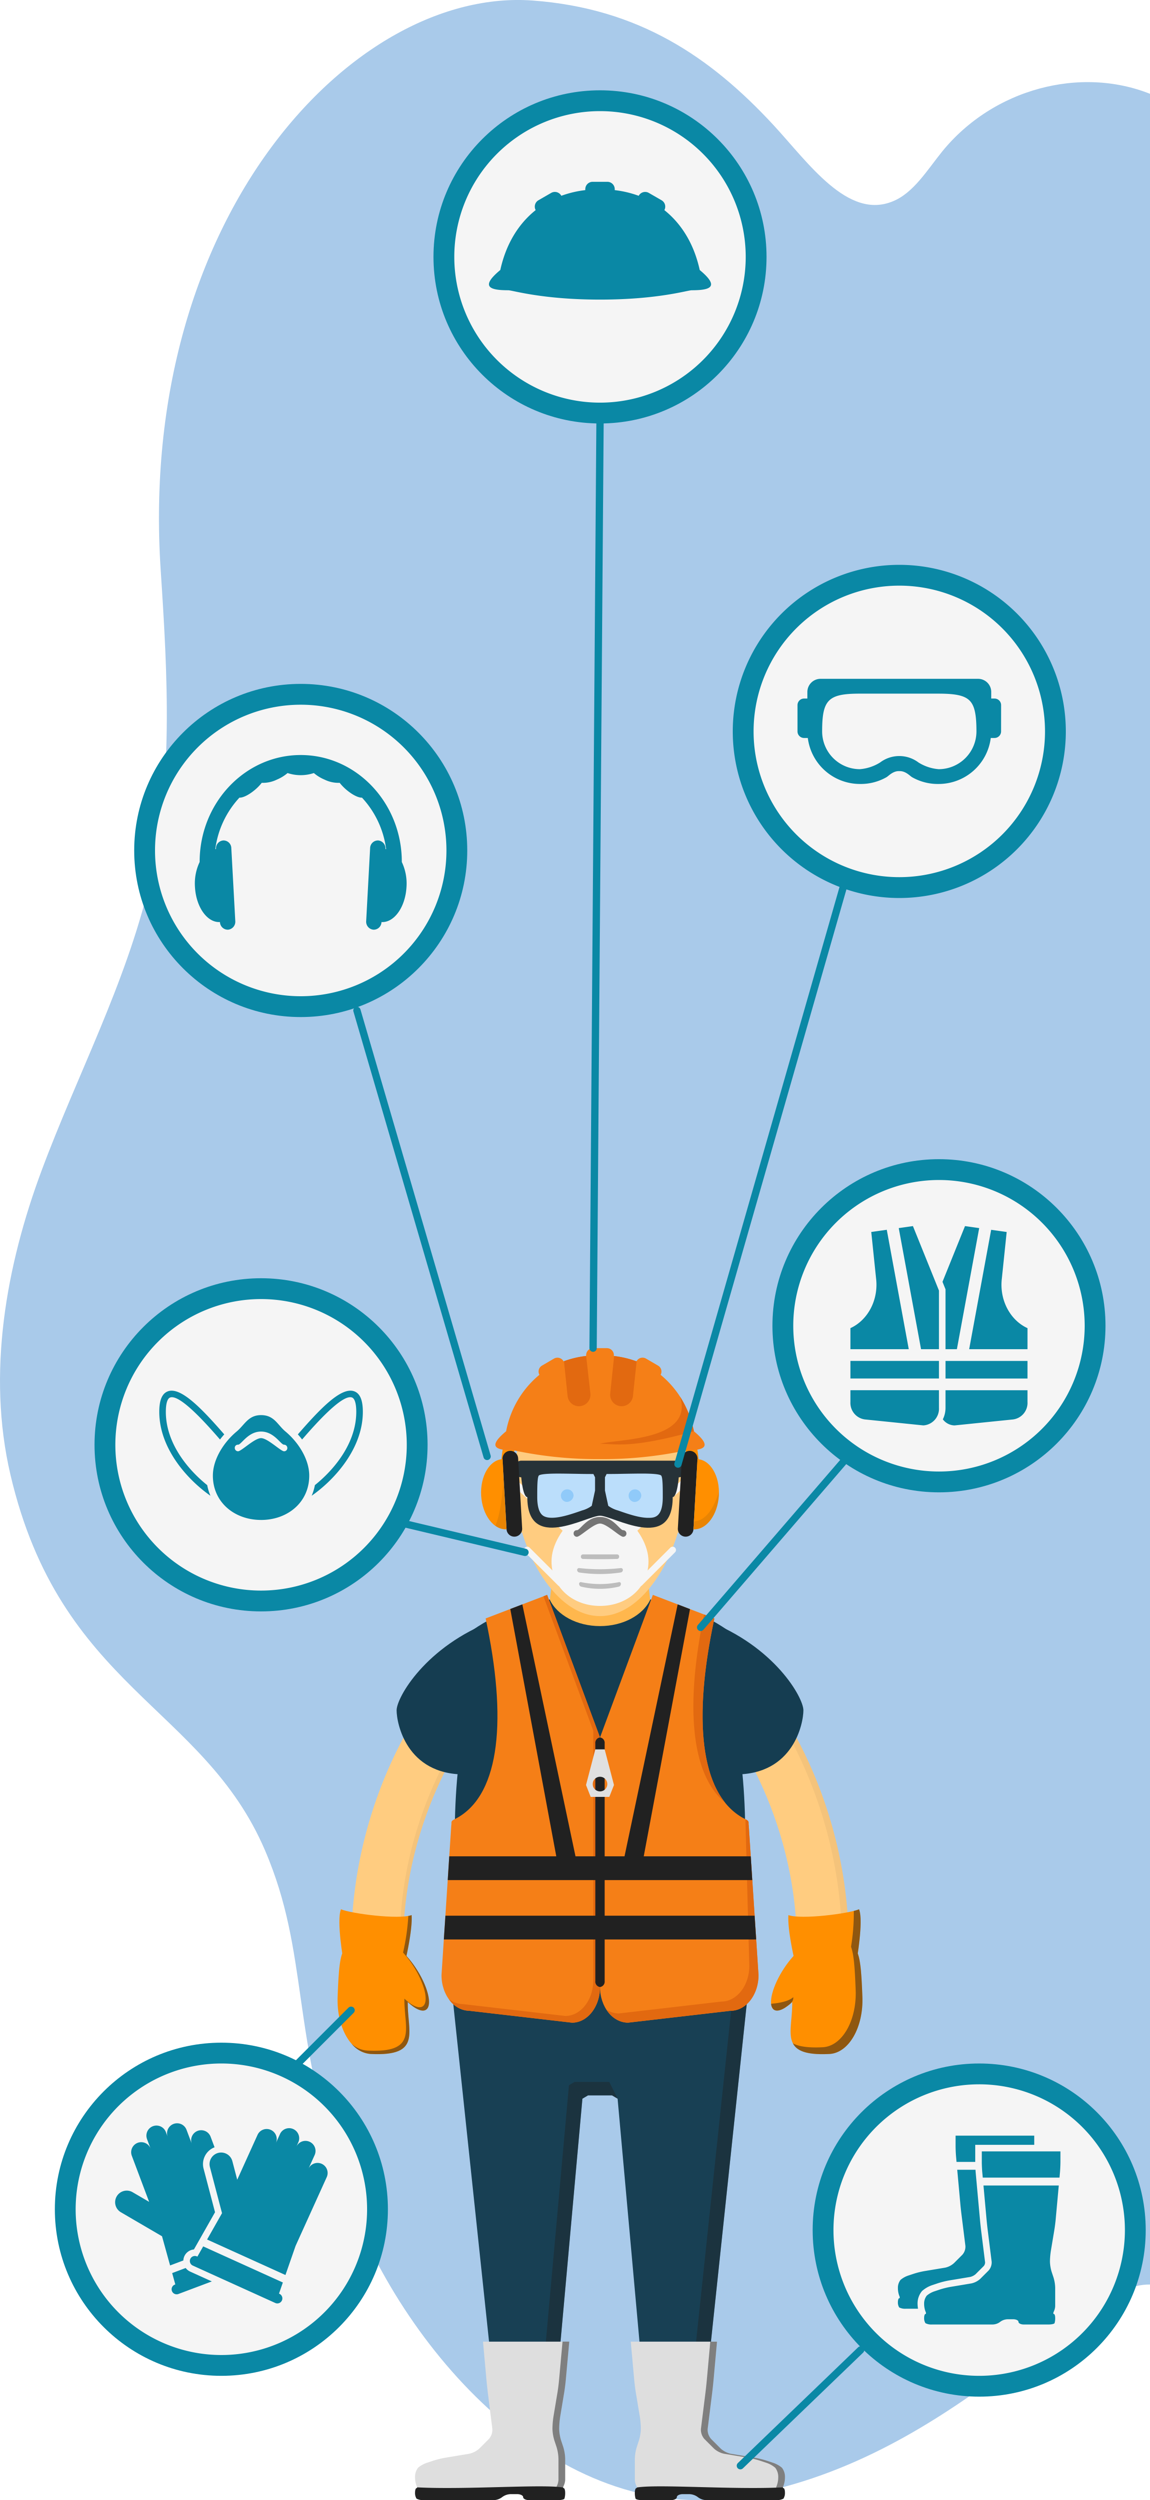 <svg xmlns="http://www.w3.org/2000/svg" width="314.519" height="683.549" viewBox="0 0 314.519 683.549">
  <g id="Grupo_927396" data-name="Grupo 927396" transform="translate(-1105 -3098.031)">
    <path id="Trazado_751319" data-name="Trazado 751319" d="M96.7,333.238C97.107,312.8,47.821,278.83,38.58,220.075c-7.707-48.717,39.67-91.617,85.091-107.384,42.387-14.7,63.358-9.363,91.684-21.474C254.991,74.26,259.81,35.211,318.11,21.573c27.712-6.485,57.118-1.189,83.25,8.559s50.65,22.832,78.169,29.422c27.7,6.646,57.05,5.015,85.8,3.118,96.992-6.429,159.43,53.041,155.826,101.743-2.137,28.932-15.39,48.573-34.021,65.819-10.48,9.692-25.984,20.349-20.869,32.677,2.273,5.626,8.491,9.355,13.64,13.509,17.186,14.008,23.325,37.772,15.743,56.818Z" transform="translate(1086.282 3819.331) rotate(-90)" fill="#a9caea"/>
    <g id="Grupo_927367" data-name="Grupo 927367" transform="translate(1109.994 3094.608)">
      <g id="Grupo_927367-2" data-name="Grupo 927367" transform="translate(113.56 28.113)">
        <circle id="Elipse_6965" data-name="Elipse 6965" cx="45.545" cy="45.545" r="45.545" fill="#0a88a5"/>
        <path id="Trazado_751239" data-name="Trazado 751239" d="M150.6,33.363a39.851,39.851,0,1,0,39.852,39.851A39.852,39.852,0,0,0,150.6,33.363Zm25.106,48.974c-1.186,0-9.23,2.555-25.1,2.555s-23.922-2.555-25.107-2.555c-5.144,0-7.682-.951-2.164-5.54,1.517-6.962,4.873-12.55,9.671-16.373a2.008,2.008,0,0,1,.756-2.691l3.486-2.01a2.011,2.011,0,0,1,2.749.736l.027.048a29.013,29.013,0,0,1,6.552-1.549V54.7a2.012,2.012,0,0,1,2.013-2.012h4.031a2.011,2.011,0,0,1,2.01,2.012v.261a28.971,28.971,0,0,1,6.552,1.549l.029-.048a2.009,2.009,0,0,1,2.747-.736l3.487,2.01a2.006,2.006,0,0,1,.756,2.691c4.8,3.824,8.153,9.412,9.67,16.373C183.388,81.386,180.852,82.337,175.708,82.337Z" transform="translate(-105.057 -27.67)" fill="#f5f5f5"/>
      </g>
      <g id="Grupo_927368" data-name="Grupo 927368" transform="translate(20.857 352.9)">
        <circle id="Elipse_6966" data-name="Elipse 6966" cx="45.545" cy="45.545" r="45.545" transform="translate(0)" fill="#0a88a5"/>
        <path id="Trazado_751240" data-name="Trazado 751240" d="M65.115,332.87a39.851,39.851,0,1,0,39.852,39.85A39.852,39.852,0,0,0,65.115,332.87ZM37.278,363.7c0-3.183.767-5.013,2.343-5.6,3.507-1.307,9.264,4.684,15.431,11.77-.4.441-.788.908-1.164,1.4-3.725-4.3-11-12.459-13.641-11.486-.757.283-1.174,1.673-1.174,3.919,0,8.56,6,15.768,11.321,20.046a13.407,13.407,0,0,0,.882,2.9C45.056,382.3,37.278,373.773,37.278,363.7Zm27.838,29.561c-7.279,0-13.178-4.84-13.178-12.118,0-4.467,2.976-9.121,6.495-12.053,2.215-1.846,3.163-4.491,6.683-4.491,3.621,0,4.47,2.645,6.689,4.494,3.516,2.931,6.489,7.587,6.489,12.05C78.294,388.425,72.394,393.265,65.116,393.265Zm13.838-6.618a13.377,13.377,0,0,0,.882-2.9c5.32-4.278,11.321-11.485,11.321-20.045,0-2.246-.417-3.636-1.173-3.918-2.636-.983-9.915,7.185-13.642,11.484-.375-.49-.766-.957-1.162-1.4,6.165-7.086,11.915-13.077,15.43-11.768,1.577.587,2.343,2.417,2.343,5.6C92.953,373.772,85.179,382.3,78.954,386.647ZM71.4,372.685c-.9,0-2.694-3.592-6.284-3.592s-5.388,3.592-6.287,3.592a.847.847,0,0,0-.9.9.9.9,0,0,0,.9.9c.9,0,4.489-3.592,6.287-3.592s5.386,3.592,6.284,3.592a.864.864,0,0,0,.9-.9A.9.9,0,0,0,71.4,372.685Z" transform="translate(-19.569 -327.176)" fill="#f5f5f5"/>
      </g>
      <g id="Grupo_927369" data-name="Grupo 927369" transform="translate(31.708 190.402)">
        <circle id="Elipse_6967" data-name="Elipse 6967" cx="45.545" cy="45.545" r="45.545" transform="translate(0 0)" fill="#0a88a5"/>
        <path id="Trazado_751241" data-name="Trazado 751241" d="M75.12,183.02a39.851,39.851,0,1,0,39.853,39.851A39.851,39.851,0,0,0,75.12,183.02Zm22.095,59.422A2.148,2.148,0,0,1,95,244.532a2.184,2.184,0,0,1-1.978-2.346L94.1,222.221a2.14,2.14,0,0,1,2.219-2.087,2.18,2.18,0,0,1,1.976,2.344c.063,0,.124.018.184.025a25.487,25.487,0,0,0-6.606-14.077c-.91.064-2.553-.72-4.175-2.08a12.964,12.964,0,0,1-1.923-1.971,8.589,8.589,0,0,1-4.151-.883,11.171,11.171,0,0,1-2.914-1.789,11.4,11.4,0,0,1-7.186,0,11.15,11.15,0,0,1-2.916,1.789,8.583,8.583,0,0,1-4.147.883,12.894,12.894,0,0,1-1.926,1.971c-1.622,1.362-3.266,2.144-4.176,2.079A25.494,25.494,0,0,0,51.756,222.5c.063-.005.124-.021.188-.025a2.177,2.177,0,0,1,1.978-2.344,2.14,2.14,0,0,1,2.215,2.087l1.087,19.965a2.186,2.186,0,0,1-1.978,2.346,2.145,2.145,0,0,1-2.218-2.09c-3.476.208-6.534-4.088-6.834-9.6a13.711,13.711,0,0,1,1.281-6.816v-.034c0-16.108,12.4-29.214,27.645-29.214s27.647,13.106,27.647,29.214v.037a13.75,13.75,0,0,1,1.282,6.812C103.746,238.354,100.689,242.648,97.215,242.442Z" transform="translate(-29.576 -177.327)" fill="#f5f5f5"/>
      </g>
      <g id="Grupo_927370" data-name="Grupo 927370" transform="translate(217.264 567.592)">
        <circle id="Elipse_6968" data-name="Elipse 6968" cx="45.545" cy="45.545" r="45.545" fill="#0a88a5"/>
        <path id="Trazado_751242" data-name="Trazado 751242" d="M246.234,530.85A39.852,39.852,0,1,0,286.086,570.7,39.851,39.851,0,0,0,246.234,530.85Zm-6.454,14.039h21.51l0,2.509H245.155v4.664h-5.117l-.129-1.443c-.073-.783-.129-2.071-.129-2.86ZM229.5,592.21h-3.349a3.508,3.508,0,0,1-1.793-.357,2.533,2.533,0,0,1-.358-1.436c0-.586.162-1.074.358-1.074s.2-.321,0-.718a6.1,6.1,0,0,1-.356-2.149,3.526,3.526,0,0,1,.714-2.151,6.389,6.389,0,0,1,2.08-1.171l1.581-.525a22.013,22.013,0,0,1,2.774-.691l5.774-.962a5.224,5.224,0,0,0,2.428-1.251l2.276-2.273a3.323,3.323,0,0,0,.833-2.439l-1.076-8.624c-.1-.782-.239-2.065-.307-2.851l-.851-9.328h4.994c.021.319.04.622.065.878l.147,1.63,1.027,11.288c.073.8.214,2.109.313,2.906l1.079,8.631a1.65,1.65,0,0,1-.325.943l-2.273,2.273a3.567,3.567,0,0,1-1.451.75l-5.779.961a24.054,24.054,0,0,0-3.046.755l-1.583.528a8.085,8.085,0,0,0-2.778,1.6,5.246,5.246,0,0,0-1.241,3.419A9.588,9.588,0,0,0,229.5,592.21Zm37.649-24.37c-.07.784-.235,2.064-.364,2.843l-.963,5.774a20.992,20.992,0,0,0-.235,2.85,10.615,10.615,0,0,0,.453,2.79l.527,1.582a10.565,10.565,0,0,1,.453,2.8v5.018a3.845,3.845,0,0,1-.358,1.434c-.2.4-.2.716,0,.716s.358.487.358,1.078a4.532,4.532,0,0,1-.178,1.434c-.1.2-.827.358-1.615.358h-6.811c-.789,0-1.435-.324-1.435-.717s-.645-.717-1.431-.717h-1.436a3.52,3.52,0,0,0-2.15.717,3.5,3.5,0,0,1-2.151.717H233.326a3.484,3.484,0,0,1-1.79-.358,2.518,2.518,0,0,1-.361-1.434c0-.591.164-1.078.361-1.078s.2-.318,0-.716a6.058,6.058,0,0,1-.361-2.15,3.5,3.5,0,0,1,.719-2.151,6.366,6.366,0,0,1,2.077-1.172l1.581-.528a22.657,22.657,0,0,1,2.776-.685l5.776-.963a5.259,5.259,0,0,0,2.428-1.25l2.273-2.272a3.33,3.33,0,0,0,.837-2.438l-1.082-8.628c-.1-.782-.232-2.066-.307-2.85l-.847-9.326H268Zm1.306-15.778c0,.787-.061,2.076-.129,2.861l-.129,1.439H247.212l-.133-1.439c-.072-.785-.131-2.073-.131-2.861l0-2.87h21.509Z" transform="translate(-200.689 -525.157)" fill="#f5f5f5"/>
      </g>
      <g id="Grupo_927371" data-name="Grupo 927371" transform="translate(10.006 561.899)">
        <circle id="Elipse_6969" data-name="Elipse 6969" cx="45.545" cy="45.545" r="45.545" fill="#0a88a5"/>
        <path id="Trazado_751243" data-name="Trazado 751243" d="M55.108,525.6A39.853,39.853,0,1,0,94.96,565.451,39.852,39.852,0,0,0,55.108,525.6ZM38.875,572.836l-11.249-6.564a3.173,3.173,0,1,1,3.2-5.482l4.524,2.641L30.6,550.8a2.75,2.75,0,0,1,5.142-1.95L34.78,546.3l0-.008a2.751,2.751,0,0,1,5.15-1.939v0l.483,1.283a2.752,2.752,0,0,1,5.153-1.933h0l1.45,3.858a2.749,2.749,0,1,1,5.149-1.93l1.083,2.88a4.917,4.917,0,0,0-3,5.869l3.124,11.891L47.6,576.442a3.188,3.188,0,0,0-2.62,1.853,3.15,3.15,0,0,0-.271,1.157l-3.626,1.365Zm4.485,15.784a1.376,1.376,0,1,1-.969-2.576l.116-.04-.856-3.1,3.7-1.393a3.117,3.117,0,0,0,1.2.977l5.945,2.694Zm27.621-.052a1.376,1.376,0,0,1-1.133,2.508L47.295,580.853a1.376,1.376,0,1,1,1.138-2.506l.114.052,1.586-2.795,21.791,9.871-1.056,3.038Zm4.423-13.1h0l-2.772,7.964L51.2,573.724l4.085-7.2-3.309-12.6a3.172,3.172,0,0,1,6.137-1.613l1.331,5.068,5.567-12.289a2.751,2.751,0,0,1,5.016,2.259l1.127-2.488v-.007a2.752,2.752,0,0,1,5.013,2.27h0l-.563,1.247a2.75,2.75,0,0,1,5.007,2.277h0L78.91,554.4a2.751,2.751,0,1,1,5.01,2.275Z" transform="translate(-9.563 -519.907)" fill="#f5f5f5"/>
      </g>
      <g id="Grupo_927372" data-name="Grupo 927372" transform="translate(206.264 320.347)">
        <circle id="Elipse_6970" data-name="Elipse 6970" cx="45.545" cy="45.545" r="45.545" fill="#0a88a5"/>
        <path id="Trazado_751244" data-name="Trazado 751244" d="M236.087,302.852A39.851,39.851,0,1,0,275.941,342.7,39.851,39.851,0,0,0,236.087,302.852Zm-24.216,40.5c4.722-2.148,7.734-7.672,7.016-13.6l-1.316-12.689,4.245-.6,6.011,32.646H211.871Zm24.216,21.786a4.564,4.564,0,0,1-4.273,4.807l-15.669-1.6a4.565,4.565,0,0,1-4.275-4.808v-3.21h24.216Zm0-8.016H211.871v-4.808h24.216Zm0-8.013h-4.9L225.088,316l3.88-.547,7.119,17.628Zm7.123-33.656,3.88.547-6.1,33.109h-3.109V332.739l-.827-2.046ZM260.3,363.54a4.563,4.563,0,0,1-4.273,4.808l-15.666,1.6a4.069,4.069,0,0,1-3.214-1.666,7.021,7.021,0,0,0,.732-3.142V360.33H260.3Zm0-6.414H237.882v-4.808H260.3Zm0-8.013H244.347l6.015-32.646,4.245.6-1.319,12.689c-.72,5.932,2.3,11.456,7.014,13.6Z" transform="translate(-190.544 -297.157)" fill="#f5f5f5"/>
      </g>
      <g id="Grupo_927394" data-name="Grupo 927394" transform="translate(87.326 372.018)">
        <path id="Trazado_751245" data-name="Trazado 751245" d="M163.207,426.119c0,9.683-8.137,3.5-14.572,3.5s-14.573,6.178-14.573-3.5,8.134-73.639,14.573-73.639S163.207,416.435,163.207,426.119Z" transform="translate(-76.855 -344.639)" fill="#681e1e"/>
        <g id="Grupo_927375" data-name="Grupo 927375" transform="translate(0 85.845)">
          <path id="Trazado_751246" data-name="Trazado 751246" d="M98.963,501.757H84.769c0-41.441,22.075-72.525,30.466-77.345l7.069,12.307.139-.087C118.3,439.562,98.963,465.868,98.963,501.757Z" transform="translate(-81.016 -424.412)" fill="#ffcc80"/>
          <path id="Trazado_751247" data-name="Trazado 751247" d="M122.3,436.719l-7.069-12.307c-.091.052-.193.125-.287.183l6.438,11.2.139-.087c-4.147,2.93-23.483,29.236-23.483,65.125H84.785c0,.307-.016.611-.016.92H98.963c0-35.89,19.336-62.2,23.481-65.125Z" transform="translate(-81.016 -424.412)" fill="#212121" opacity="0.05"/>
          <g id="Grupo_927373" data-name="Grupo 927373" transform="translate(0 67.568)">
            <path id="Trazado_751248" data-name="Trazado 751248" d="M81.325,509.935c-.318,8.364,3.724,15.37,9.022,15.635,14.4.72,9.857-6.306,10.177-14.673S96.8,495.526,91.5,495.261C82.552,494.812,81.9,494.779,81.325,509.935Z" transform="translate(-81.308 -486.011)" fill="#ff8f00"/>
            <path id="Trazado_751249" data-name="Trazado 751249" d="M96.035,507.06c3.209,4.847,7.093,7.663,8.68,6.28s.267-6.434-2.94-11.286-7.09-7.669-8.679-6.286S92.824,502.2,96.035,507.06Z" transform="translate(-80.37 -485.987)" fill="#ff8f00"/>
            <path id="Trazado_751250" data-name="Trazado 751250" d="M101.524,488.316c.273,3.884-1.513,11.586-1.513,11.586l-17.092,1.162s-2-11.075-.722-14.343C85.107,487.933,97.965,489.576,101.524,488.316Z" transform="translate(-81.269 -486.721)" fill="#ff8f00"/>
          </g>
          <path id="Trazado_751251" data-name="Trazado 751251" d="M102.416,502.664a26.445,26.445,0,0,0-2.569-3.309c.361-1.644,1.654-7.815,1.418-11.164a6.005,6.005,0,0,1-.9.221,60.806,60.806,0,0,1-1.441,10.023,26.64,26.64,0,0,1,2.57,3.309c3.206,4.852,4.524,9.9,2.94,11.284-1.024.891-3,.023-5.14-2-.142,8.158,3.964,14.907-10.167,14.2a7,7,0,0,1-4.3-1.887,7.471,7.471,0,0,0,5.217,2.807c14.129.706,10.024-6.046,10.167-14.2,2.136,2.017,4.116,2.887,5.138,2C106.94,512.569,105.622,507.516,102.416,502.664Z" transform="translate(-81.01 -419.028)" fill="#212121" opacity="0.5"/>
          <path id="Trazado_751252" data-name="Trazado 751252" d="M213.157,501.757H198.967c0-35.892-19.337-62.2-23.48-65.125l7.207-12.22C191.084,429.232,213.157,460.314,213.157,501.757Z" transform="translate(-73.358 -424.412)" fill="#ffcc80"/>
          <path id="Trazado_751253" data-name="Trazado 751253" d="M182.174,424.412l-.527.9c9.16,6.96,29.152,37,29.152,76.45h1.838C212.637,460.314,190.564,429.232,182.174,424.412Z" transform="translate(-72.838 -424.412)" fill="#212121" opacity="0.05"/>
          <g id="Grupo_927374" data-name="Grupo 927374" transform="translate(118.541 67.568)">
            <path id="Trazado_751254" data-name="Trazado 751254" d="M215.2,509.935c.318,8.364-3.723,15.37-9.022,15.635-14.4.72-9.862-6.306-10.177-14.673s3.72-15.37,9.019-15.636C213.978,494.812,214.629,494.779,215.2,509.935Z" transform="translate(-190.205 -486.011)" fill="#ff8f00"/>
            <path id="Trazado_751255" data-name="Trazado 751255" d="M199.973,507.06c-3.209,4.847-7.1,7.663-8.68,6.28s-.267-6.434,2.942-11.286,7.091-7.669,8.675-6.286S203.182,502.2,199.973,507.06Z" transform="translate(-190.622 -485.987)" fill="#ff8f00"/>
            <path id="Trazado_751256" data-name="Trazado 751256" d="M195.016,488.316c-.275,3.884,1.511,11.586,1.511,11.586l17.091,1.162s2.006-11.075.724-14.343C211.431,487.933,198.572,489.576,195.016,488.316Z" transform="translate(-190.254 -486.721)" fill="#ff8f00"/>
          </g>
          <path id="Trazado_751257" data-name="Trazado 751257" d="M215.619,510.645c-.233-6.081-.483-9.69-1.271-11.836.509-3.41,1.277-9.747.36-12.088a11.068,11.068,0,0,1-1.448.449,55.63,55.63,0,0,1-.75,9.8c.786,2.146,1.038,5.755,1.269,11.834.318,8.366-3.724,15.373-9.022,15.636-4.02.2-6.56-.2-8.146-1.07,1.063,2.077,3.742,3.223,9.986,2.911C211.9,526.016,215.937,519.009,215.619,510.645Zm-24.329,3.429c.694.6,1.836.382,3.164-.446,1.26-.9,2.372-1.559,2.258-2.882-1.475,1.395-4.99,1.712-6.053,1.809A2.264,2.264,0,0,0,191.29,514.074Z" transform="translate(-72.078 -419.153)" fill="#212121" opacity="0.5"/>
        </g>
        <g id="Grupo_927377" data-name="Grupo 927377" transform="translate(30.98 169.459)">
          <g id="Grupo_927376" data-name="Grupo 927376" transform="translate(0 3.537)">
            <path id="Trazado_751258" data-name="Trazado 751258" d="M175.348,625.079h-15.3l-10.2-113.221L188.1,504.78Z" transform="translate(-106.502 -504.78)" fill="#184054"/>
            <path id="Trazado_751259" data-name="Trazado 751259" d="M122.625,625.079h15.3l10.2-113.221-38.249-7.078Z" transform="translate(-109.876 -504.78)" fill="#184054"/>
          </g>
          <path id="Trazado_751260" data-name="Trazado 751260" d="M158.491,540.44l-6.924-4.092h-6.549l-6.927,4.092V501.518h20.4Z" transform="translate(-107.495 -501.518)" fill="#184054"/>
        </g>
        <path id="Trazado_751261" data-name="Trazado 751261" d="M186.358,505.548,174.081,621.4H162.13l.332,3.678h15.3l12.748-120.3Zm-34.1,26.846h-9.5l-1.539.909-7.939,88.1H121.273l.389,3.678h15.3l7.939-88.1,1.539-.909h6.549l1.538.909Z" transform="translate(-77.934 -331.783)" fill="#212121" opacity="0.4"/>
        <g id="Grupo_927379" data-name="Grupo 927379" transform="translate(16.151 67.453)">
          <g id="Grupo_927378" data-name="Grupo 927378">
            <path id="Trazado_751262" data-name="Trazado 751262" d="M110.857,474.079c0-52.6,17.792-66.627,39.737-66.627s39.733,14.027,39.733,66.627Z" transform="translate(-94.965 -407.452)" fill="#153d51"/>
            <path id="Trazado_751263" data-name="Trazado 751263" d="M183.016,456.068c15.893,0,18.544-14.022,18.544-17.529s-7.949-17.534-26.491-24.548-2.65,28.054-2.65,28.054Z" transform="translate(-90.304 -406.978)" fill="#153d51"/>
            <path id="Trazado_751264" data-name="Trazado 751264" d="M114.742,456.068c-15.893,0-18.54-14.022-18.54-17.529s7.943-17.534,26.488-24.548,2.649,28.054,2.649,28.054Z" transform="translate(-96.202 -406.978)" fill="#153d51"/>
          </g>
          <path id="Trazado_751265" data-name="Trazado 751265" d="M196.036,433.751c0,14.526-20.163,26.3-45.031,26.3s-45.034-11.772-45.034-26.3,20.163-26.3,45.034-26.3S196.036,419.224,196.036,433.751Z" transform="translate(-95.377 -407.452)" fill="#153d51"/>
        </g>
        <g id="Grupo_927382" data-name="Grupo 927382" transform="translate(28.43 67.453)">
          <g id="Grupo_927380" data-name="Grupo 927380" transform="translate(43.349)">
            <path id="Trazado_751266" data-name="Trazado 751266" d="M187.253,468.779c-11.868-5.893-14.419-25.387-8.977-52.446.166-.825.331-1.627.5-2.442l-16.825-6.438L147.5,446.436v68.231c0,5.378,3.426,9.746,7.648,9.746l28.048-3.25c4.224,0,7.653-4.366,7.653-9.748l-2.671-40.865C188,469.568,188.487,469.39,187.253,468.779Z" transform="translate(-147.499 -407.452)" fill="#f57f17"/>
            <path id="Trazado_751267" data-name="Trazado 751267" d="M188.038,470.133c-.178-.978.3-1.158-.913-1.764l1.066,40.109c0,5.384-3.429,9.75-7.653,9.75l-28.048,3.25a6.276,6.276,0,0,1-3.323-1.006A7.109,7.109,0,0,0,155.008,524l28.048-3.25c4.224,0,7.653-4.366,7.653-9.748Zm-6.468-6.3c-6.978-8.7-7.887-25.769-3.433-47.915.166-.825.331-1.627.5-2.442l-2.814-1.077c-.068.333-.136.663-.206,1C170.678,437.957,172.349,456.246,181.569,463.829Z" transform="translate(-147.359 -407.035)" fill="#e26910"/>
            <path id="Trazado_751268" data-name="Trazado 751268" d="M189.136,479.862H147.5v-6.5h41.232Z" transform="translate(-147.5 -401.889)" fill="#212121"/>
            <path id="Trazado_751269" data-name="Trazado 751269" d="M190.21,494.841H147.5v-6.5h42.28Z" transform="translate(-147.5 -400.624)" fill="#212121"/>
            <path id="Trazado_751270" data-name="Trazado 751270" d="M171.618,411.138l-12.653,67.586-.614,3.248-4.975-1.494.332-1.754,14.538-68.878Z" transform="translate(-147.004 -407.25)" fill="#212121"/>
          </g>
          <g id="Grupo_927381" data-name="Grupo 927381">
            <path id="Trazado_751271" data-name="Trazado 751271" d="M111.121,468.779c11.867-5.893,14.416-25.387,8.976-52.446-.167-.825-.334-1.627-.5-2.442l16.821-6.438,14.455,38.984v68.231c0,5.378-3.428,9.746-7.652,9.746l-28.049-3.25c-4.226,0-7.648-4.366-7.648-9.748l2.67-40.865C110.375,469.568,109.886,469.39,111.121,468.779Z" transform="translate(-107.525 -407.452)" fill="#f57f17"/>
            <path id="Trazado_751272" data-name="Trazado 751272" d="M136.259,407.452l-1.013.387L148.874,444.6v68.232c0,5.375-3.427,9.746-7.65,9.746l-28.05-3.25a6.385,6.385,0,0,1-3.756-1.3,7,7,0,0,0,5.6,3.144l28.049,3.25c4.224,0,7.652-4.368,7.652-9.746V446.436Z" transform="translate(-107.365 -407.452)" fill="#e26910"/>
            <path id="Trazado_751273" data-name="Trazado 751273" d="M109.1,479.862h41.641v-6.5H109.508Z" transform="translate(-107.392 -401.889)" fill="#212121"/>
            <path id="Trazado_751274" data-name="Trazado 751274" d="M108.113,494.841h42.711v-6.5H108.545Z" transform="translate(-107.475 -400.624)" fill="#212121"/>
            <path id="Trazado_751275" data-name="Trazado 751275" d="M124.869,411.108l12.582,67.617.61,3.248,4.974-1.494-.33-1.754-14.536-68.878Z" transform="translate(-106.061 -407.25)" fill="#212121"/>
          </g>
          <path id="Trazado_751276" data-name="Trazado 751276" d="M148.872,510.009a1.479,1.479,0,0,1-1.272,1.623h0a1.481,1.481,0,0,1-1.276-1.623V445.03A1.484,1.484,0,0,1,147.6,443.4h0a1.481,1.481,0,0,1,1.272,1.626Z" transform="translate(-104.25 -404.417)" fill="#212121"/>
          <path id="Trazado_751277" data-name="Trazado 751277" d="M149.071,446.4H146.52l-2.549,9.747,1.273,3.249h5.1l1.275-3.249ZM147.8,457.894a2,2,0,1,1,2-2A2,2,0,0,1,147.8,457.894Z" transform="translate(-104.449 -404.165)" fill="#e0e0e0"/>
        </g>
        <path id="Trazado_751278" data-name="Trazado 751278" d="M162.292,409.816c-2.006,4.192-7.373,7.192-13.723,7.192s-11.719-3-13.726-7.192c.329-2.78.693-5.853,1.13-9.1,2.521-3.216,7.193-5.385,12.6-5.385s10.074,2.169,12.594,5.385C161.6,403.963,161.965,407.035,162.292,409.816Z" transform="translate(-76.789 -341.022)" fill="#ffb74d"/>
        <g id="Grupo_927390" data-name="Grupo 927390" transform="translate(39.251)">
          <path id="Trazado_751279" data-name="Trazado 751279" d="M172.818,380.519c0,17.465-10.519,37.207-23.489,37.207s-23.494-19.742-23.494-37.207,10.518-26.044,23.494-26.044S172.818,363.053,172.818,380.519Z" transform="translate(-116.8 -344.47)" fill="#ffcc80"/>
          <path id="Trazado_751280" data-name="Trazado 751280" d="M170.026,385.2c-.569,4.433.517,8.193-1.923,7.934s-3.953-4.068-3.383-8.5,3.017-7.818,5.457-7.559S170.6,380.757,170.026,385.2Z" transform="translate(-113.528 -342.564)" fill="#ffcc80"/>
          <path id="Trazado_751281" data-name="Trazado 751281" d="M125.5,385.2c.569,4.433-.522,8.193,1.923,7.934s3.955-4.068,3.382-8.5-3.017-7.818-5.457-7.559S124.925,380.757,125.5,385.2Z" transform="translate(-116.941 -342.564)" fill="#ffcc80"/>
          <g id="Grupo_927384" data-name="Grupo 927384" transform="translate(8.139 35.764)">
            <path id="Trazado_751282" data-name="Trazado 751282" d="M161.791,400.283c0,7.322-5.935,12.2-13.259,12.2s-13.261-4.873-13.261-12.2c0-4.492,3-9.178,6.535-12.128,2.232-1.858,3.184-4.515,6.727-4.515,3.639,0,4.5,2.659,6.732,4.519C158.8,391.109,161.791,395.793,161.791,400.283Z" transform="translate(-124.143 -377.773)" fill="#f5f5f5"/>
            <path id="Trazado_751283" data-name="Trazado 751283" d="M140.361,393.134a.9.9,0,0,1-.608-.234l-14.448-13.1a.9.9,0,1,1,1.215-1.336l14.448,13.094a.9.9,0,0,1-.606,1.573Z" transform="translate(-125.009 -378.229)" fill="#f5f5f5"/>
            <path id="Trazado_751284" data-name="Trazado 751284" d="M155.9,393.134a.9.9,0,0,1-.617-1.565l14-13.1a.9.9,0,0,1,1.235,1.32l-14,13.1A.9.9,0,0,1,155.9,393.134Z" transform="translate(-122.477 -378.229)" fill="#f5f5f5"/>
            <path id="Trazado_751285" data-name="Trazado 751285" d="M138.275,406.148a.9.9,0,0,1-.638-.265l-9.037-9.037a.9.9,0,0,1,1.274-1.279l9.04,9.036a.9.9,0,0,1-.639,1.544Z" transform="translate(-124.728 -376.788)" fill="#f5f5f5"/>
            <path id="Trazado_751286" data-name="Trazado 751286" d="M157.565,406.148a.89.89,0,0,1-.633-.265.9.9,0,0,1,0-1.28l9.031-9.036a.9.9,0,1,1,1.277,1.279l-9.032,9.037A.91.91,0,0,1,157.565,406.148Z" transform="translate(-122.337 -376.788)" fill="#f5f5f5"/>
            <path id="Trazado_751287" data-name="Trazado 751287" d="M155.288,392.323a.87.87,0,0,1-.9.905c-.9,0-4.518-3.618-6.323-3.615s-5.423,3.615-6.326,3.615a.9.9,0,0,1-.9-.905h0a.854.854,0,0,1,.9-.9c.9,0,2.711-3.613,6.326-3.614s5.419,3.614,6.323,3.614a.9.9,0,0,1,.9.9Z" transform="translate(-123.673 -377.421)" fill="#757575"/>
            <g id="Grupo_927383" data-name="Grupo 927383" transform="translate(18.134 20.628)">
              <path id="Trazado_751288" data-name="Trazado 751288" d="M153.128,397.86a.583.583,0,0,1-.493.625c-3.147.094-6.31.094-9.458,0a.582.582,0,0,1-.492-.625h0a.561.561,0,0,1,.5-.608h9.453a.562.562,0,0,1,.5.608Z" transform="translate(-141.651 -397.252)" fill="#bdbdbd"/>
              <path id="Trazado_751289" data-name="Trazado 751289" d="M154.24,401.219a.712.712,0,0,1-.584.682,38.883,38.883,0,0,1-11.34,0,.715.715,0,0,1-.585-.682h0a.515.515,0,0,1,.587-.522,51.251,51.251,0,0,0,11.335,0,.514.514,0,0,1,.587.522Z" transform="translate(-141.731 -396.961)" fill="#bdbdbd"/>
              <path id="Trazado_751290" data-name="Trazado 751290" d="M153.658,404.727a.774.774,0,0,1-.531.734,22.393,22.393,0,0,1-10.365,0,.775.775,0,0,1-.531-.734h0a.448.448,0,0,1,.534-.486,25.918,25.918,0,0,0,10.36,0,.447.447,0,0,1,.534.486Z" transform="translate(-141.689 -396.663)" fill="#bdbdbd"/>
            </g>
          </g>
          <g id="Grupo_927386" data-name="Grupo 927386" transform="translate(9.035 30.76)">
            <g id="Grupo_927385" data-name="Grupo 927385">
              <path id="Trazado_751291" data-name="Trazado 751291" d="M168.928,383.556c0,15.123-16.268,5.041-19.883,5.041s-19.879,10.042-19.879-5.079c0-10.844,0-9.036,19.879-9.036S168.928,372.674,168.928,383.556Z" transform="translate(-125.554 -373.551)" fill="#263238"/>
              <path id="Trazado_751292" data-name="Trazado 751292" d="M172.82,375.889a2.08,2.08,0,0,1-1.8,2.271H127.644a2.082,2.082,0,0,1-1.809-2.271h0a2.084,2.084,0,0,1,1.809-2.274h43.372a2.081,2.081,0,0,1,1.8,2.274Z" transform="translate(-125.835 -373.615)" fill="#263238"/>
              <path id="Trazado_751293" data-name="Trazado 751293" d="M165.974,383.509c1,0,1.807-4.044,1.807-9.036h-3.618C164.163,379.466,164.97,383.509,165.974,383.509Z" transform="translate(-122.6 -373.543)" fill="#263238"/>
              <path id="Trazado_751294" data-name="Trazado 751294" d="M129.307,383.509c1,0,1.812-4.044,1.812-9.036H127.5C127.5,379.466,128.31,383.509,129.307,383.509Z" transform="translate(-125.694 -373.543)" fill="#263238"/>
            </g>
            <path id="Trazado_751295" data-name="Trazado 751295" d="M147.479,381.5v-3.614l-.451-.9c-2.855,0-3.494-.036-5.594-.067-1.546-.025-2.9-.047-4.088-.047-4.179,0-5.083.341-5.247.54-.43.521-.43,3.379-.43,5.9,0,2.265.419,3.9,1.218,4.739.211.224.853.9,2.781.9,2.531,0,5.712-1.11,8.264-2a7.966,7.966,0,0,0,2.645-1.268Z" transform="translate(-125.343 -373.34)" fill="#bbdefb"/>
            <path id="Trazado_751296" data-name="Trazado 751296" d="M139.115,384.274a1.731,1.731,0,1,1,2.03-1.706A1.887,1.887,0,0,1,139.115,384.274Z" transform="translate(-124.885 -373.003)" fill="#90caf9"/>
            <path id="Trazado_751297" data-name="Trazado 751297" d="M164.127,377.412c-.167-.2-1.074-.544-5.265-.544-1.186,0-2.54.021-4.09.046-2.094.031-2.727.067-5.572.067l-.451.9V381.5l.9,4.178a8.048,8.048,0,0,0,2.66,1.276c2.556.9,5.738,2.015,8.271,2.015,1.584,0,3.978,0,3.978-5.626C164.56,380.682,164.56,377.936,164.127,377.412Z" transform="translate(-123.901 -373.34)" fill="#bbdefb"/>
            <path id="Trazado_751298" data-name="Trazado 751298" d="M156.2,384.285a1.732,1.732,0,1,1,2.029-1.706A1.887,1.887,0,0,1,156.2,384.285Z" transform="translate(-123.443 -373.002)" fill="#90caf9"/>
          </g>
          <g id="Grupo_927387" data-name="Grupo 927387" transform="translate(0 2.777)">
            <path id="Trazado_751299" data-name="Trazado 751299" d="M149.61,351.425c13.206,0,23.914,12.136,23.914,27.107h3.193c0-16.968-12.139-30.722-27.107-30.722S122.5,361.565,122.5,378.532h3.189C125.69,363.561,136.4,351.425,149.61,351.425Z" transform="translate(-117.082 -347.81)" fill="#ff8f00"/>
            <path id="Trazado_751300" data-name="Trazado 751300" d="M128.283,392.343a2.143,2.143,0,0,1-2.013,2.256h0a2.137,2.137,0,0,1-2.254-2.01l-1.1-19.19a2.136,2.136,0,0,1,2.009-2.257h0a2.14,2.14,0,0,1,2.257,2.01Z" transform="translate(-117.047 -345.841)" fill="#212121"/>
            <path id="Trazado_751301" data-name="Trazado 751301" d="M124.475,392.413c-3.535.2-6.645-3.928-6.947-9.227s2.314-9.762,5.846-9.962Z" transform="translate(-117.504 -345.665)" fill="#ff8f00"/>
            <path id="Trazado_751302" data-name="Trazado 751302" d="M121.088,391.179c1.508-3.091,2.374-11.184,2.17-14.974l.921,15.948A4.828,4.828,0,0,1,121.088,391.179Z" transform="translate(-117.201 -345.413)" fill="#212121" opacity="0.1"/>
          </g>
          <g id="Grupo_927388" data-name="Grupo 927388" transform="translate(53.815 28.075)">
            <path id="Trazado_751303" data-name="Trazado 751303" d="M167.133,392.343a2.14,2.14,0,0,0,2.01,2.256h0a2.143,2.143,0,0,0,2.258-2.01l1.1-19.19a2.13,2.13,0,0,0-2.006-2.257h0a2.141,2.141,0,0,0-2.256,2.01Z" transform="translate(-167.13 -371.139)" fill="#212121"/>
            <path id="Trazado_751304" data-name="Trazado 751304" d="M171.065,392.413c3.535.2,6.642-3.928,6.949-9.227s-2.313-9.762-5.849-9.962Z" transform="translate(-166.798 -370.963)" fill="#ff8f00"/>
            <path id="Trazado_751305" data-name="Trazado 751305" d="M178.032,381.515c0,.313,0,.644-.017.976-.313,5.3-3.422,9.418-6.955,9.215l.127-2.134C175.416,389.277,177.205,383.907,178.032,381.515Z" transform="translate(-166.798 -370.263)" fill="#212121" opacity="0.1"/>
          </g>
          <g id="Grupo_927389" data-name="Grupo 927389" transform="translate(3.918)">
            <path id="Trazado_751306" data-name="Trazado 751306" d="M173.362,373.172a108.962,108.962,0,0,1-23.635,2.41,109.5,109.5,0,0,1-23.656-2.41c-4.839,0-7.23-.884-2.023-5.206a26.338,26.338,0,0,1,9.106-15.433,1.861,1.861,0,0,1,.717-2.52l3.275-1.913a1.916,1.916,0,0,1,2.593.7l.018.055c.037-.018.075-.018.112-.038a26.538,26.538,0,0,1,6.068-1.434v-.24a1.136,1.136,0,0,1,.02-.257,1.9,1.9,0,0,1,1.876-1.637h3.79a1.893,1.893,0,0,1,1.893,1.894v.24a.118.118,0,0,1,.074.017,25.938,25.938,0,0,1,6.106,1.454l.018-.055c0-.018.02-.018.039-.037a1.879,1.879,0,0,1,2.556-.663l3.275,1.913a1.86,1.86,0,0,1,.716,2.52,26.32,26.32,0,0,1,9.1,15.433C180.61,372.289,178.221,373.172,173.362,373.172Z" transform="translate(-121.116 -345.249)" fill="#f57f17"/>
            <path id="Trazado_751307" data-name="Trazado 751307" d="M157.309,348.6l-1.013,9.547a3.127,3.127,0,0,1-6.238-.313,1.888,1.888,0,0,1,.02-.331l1.067-10.265a25.936,25.936,0,0,1,6.106,1.454l.018-.055C157.27,348.613,157.29,348.613,157.309,348.6Z" transform="translate(-118.673 -345.082)" fill="#e26910"/>
            <path id="Trazado_751308" data-name="Trazado 751308" d="M145.637,357.5a1.888,1.888,0,0,1,.017.312,3.145,3.145,0,0,1-2.814,3.127,3.113,3.113,0,0,1-3.439-2.8l-.993-9.493a26.534,26.534,0,0,1,6.068-1.434Z" transform="translate(-119.657 -345.083)" fill="#e26910"/>
            <path id="Trazado_751309" data-name="Trazado 751309" d="M173.177,366.928c-17.27,4.838-21.429,3.421-25.677,3.421,5.224-1.361,25.512-.846,21.943-12.8A28.939,28.939,0,0,1,173.177,366.928Z" transform="translate(-118.889 -344.211)" fill="#e26910"/>
          </g>
        </g>
        <g id="Grupo_927393" data-name="Grupo 927393" transform="translate(21.191 271.615)">
          <g id="Grupo_927391" data-name="Grupo 927391" transform="translate(58.995)">
            <path id="Trazado_751310" data-name="Trazado 751310" d="M196.861,635.749a1.235,1.235,0,0,1,.163-.611,6.98,6.98,0,0,0,.409-2.463,4.04,4.04,0,0,0-.82-2.463,7.29,7.29,0,0,0-2.378-1.343l-1.813-.6a24.76,24.76,0,0,0-3.177-.787l-6.616-1.1a6.043,6.043,0,0,1-2.784-1.429l-2.6-2.6a3.815,3.815,0,0,1-.955-2.792l1.237-9.883c.11-.9.267-2.363.351-3.263l.965-10.681H155.252l.971,10.681c.085.9.271,2.367.422,3.258l1.1,6.613a23.94,23.94,0,0,1,.269,3.261,12.058,12.058,0,0,1-.523,3.2l-.6,1.807a12.062,12.062,0,0,0-.521,3.2V633.5a4.417,4.417,0,0,0,.411,1.641,1.111,1.111,0,0,1,.152.648C162.665,634.834,183.435,636.437,196.861,635.749Z" transform="translate(-155.252 -595.722)" fill="#dedede"/>
            <path id="Trazado_751311" data-name="Trazado 751311" d="M195.12,630.213a7.29,7.29,0,0,0-2.378-1.343l-1.813-.6a24.759,24.759,0,0,0-3.177-.787l-6.616-1.1a6.043,6.043,0,0,1-2.784-1.429l-2.6-2.6a3.816,3.816,0,0,1-.955-2.792l1.237-9.883c.11-.9.267-2.363.351-3.263l.965-10.681h-1.838l-.966,10.681c-.085.9-.243,2.367-.354,3.263l-1.234,9.883a3.814,3.814,0,0,0,.953,2.792l2.6,2.6a6.052,6.052,0,0,0,2.785,1.429l6.617,1.1a24.818,24.818,0,0,1,3.175.787l1.814.6a7.285,7.285,0,0,1,2.379,1.343,4.04,4.04,0,0,1,.818,2.463,6.98,6.98,0,0,1-.409,2.463,1.232,1.232,0,0,0-.162.611c-2.269.117-4.754.164-7.332.172,3.24.011,6.369-.028,9.171-.172a1.235,1.235,0,0,1,.163-.611,6.98,6.98,0,0,0,.409-2.463A4.04,4.04,0,0,0,195.12,630.213Z" transform="translate(-153.759 -595.722)" fill="#212121" opacity="0.5"/>
            <path id="Trazado_751312" data-name="Trazado 751312" d="M196.936,632.7c-.1,0-.155-.086-.163-.213-13.426.689-34.2-.915-39.925.038-.016.1-.061.175-.152.175-.224,0-.411.552-.411,1.23a5.276,5.276,0,0,0,.2,1.646c.111.225.945.408,1.847.408h7.8c.9,0,1.639-.371,1.639-.821s.742-.823,1.646-.823h1.64a4.017,4.017,0,0,1,2.463.823,4.038,4.038,0,0,0,2.467.821h18.886a4.028,4.028,0,0,0,2.055-.408,2.916,2.916,0,0,0,.409-1.646C197.345,633.25,197.161,632.7,196.936,632.7Z" transform="translate(-155.165 -592.642)" fill="#212121"/>
          </g>
          <g id="Grupo_927392" data-name="Grupo 927392">
            <path id="Trazado_751313" data-name="Trazado 751313" d="M101.42,635.749a1.243,1.243,0,0,0-.162-.611,6.977,6.977,0,0,1-.41-2.463,4.04,4.04,0,0,1,.82-2.463,7.29,7.29,0,0,1,2.378-1.343l1.814-.6a24.7,24.7,0,0,1,3.176-.787l6.616-1.1a6.047,6.047,0,0,0,2.785-1.429l2.6-2.6a3.818,3.818,0,0,0,.953-2.792l-1.235-9.883c-.11-.9-.268-2.363-.352-3.263l-.966-10.681h23.588l-.971,10.681c-.084.9-.271,2.367-.421,3.258l-1.1,6.613a24.115,24.115,0,0,0-.268,3.261,12.1,12.1,0,0,0,.523,3.2l.6,1.807a12.062,12.062,0,0,1,.52,3.2V633.5a4.417,4.417,0,0,1-.411,1.641,1.122,1.122,0,0,0-.153.648C135.616,634.834,114.847,636.437,101.42,635.749Z" transform="translate(-100.849 -595.722)" fill="#dedede"/>
            <path id="Trazado_751314" data-name="Trazado 751314" d="M138.712,609.661c.15-.89.337-2.357.421-3.258l.971-10.681h-1.84l-.969,10.681c-.084.9-.271,2.367-.421,3.258l-1.1,6.613a24.115,24.115,0,0,0-.268,3.261,12.057,12.057,0,0,0,.523,3.2l.6,1.807a12.106,12.106,0,0,1,.521,3.2V633.5a4.419,4.419,0,0,1-.412,1.641,1.379,1.379,0,0,0-.142.461c.7.049,1.337.106,1.829.188a1.122,1.122,0,0,1,.153-.648,4.417,4.417,0,0,0,.411-1.641v-5.748a12.062,12.062,0,0,0-.521-3.2l-.6-1.807a12.1,12.1,0,0,1-.523-3.2,24.118,24.118,0,0,1,.268-3.261Z" transform="translate(-97.924 -595.722)" fill="#212121" opacity="0.5"/>
            <path id="Trazado_751315" data-name="Trazado 751315" d="M101.259,632.7c.1,0,.153-.086.162-.213,13.426.689,34.2-.915,39.925.038.016.1.062.175.153.175.224,0,.411.552.411,1.23a5.268,5.268,0,0,1-.206,1.646c-.111.225-.943.408-1.847.408h-7.8c-.9,0-1.641-.371-1.641-.821s-.743-.823-1.646-.823h-1.64a4.02,4.02,0,0,0-2.463.823,4.038,4.038,0,0,1-2.466.821H103.313a4.023,4.023,0,0,1-2.054-.408,2.915,2.915,0,0,1-.41-1.646C100.849,633.25,101.034,632.7,101.259,632.7Z" transform="translate(-100.849 -592.642)" fill="#212121"/>
          </g>
        </g>
      </g>
      <line id="Línea_1168" data-name="Línea 1168" y1="14.557" x2="14.557" transform="translate(76.467 553.035)" fill="none" stroke="#0a88a5" stroke-linecap="round" stroke-miterlimit="10" stroke-width="2"/>
      <line id="Línea_1169" data-name="Línea 1169" x2="35.11" y2="8.342" transform="translate(103.477 419.498)" fill="none" stroke="#0a88a5" stroke-linecap="round" stroke-miterlimit="10" stroke-width="2"/>
      <line id="Línea_1170" data-name="Línea 1170" x1="32.889" y2="31.648" transform="translate(197.495 645.913)" fill="none" stroke="#0a88a5" stroke-linecap="round" stroke-miterlimit="10" stroke-width="2"/>
      <line id="Línea_1171" data-name="Línea 1171" x1="40.963" y2="47.494" transform="translate(186.627 400.858)" fill="none" stroke="#0a88a5" stroke-linecap="round" stroke-miterlimit="10" stroke-width="2"/>
      <line id="Línea_1172" data-name="Línea 1172" x2="35.598" y2="121.927" transform="translate(92.626 279.685)" fill="none" stroke="#0a88a5" stroke-linecap="round" stroke-miterlimit="10" stroke-width="2"/>
      <line id="Línea_1173" data-name="Línea 1173" x1="46.695" y2="162.931" transform="translate(180.43 240.777)" fill="none" stroke="#0a88a5" stroke-linecap="round" stroke-miterlimit="10" stroke-width="2"/>
      <line id="Línea_1174" data-name="Línea 1174" x1="1.895" y2="252.814" transform="translate(157.211 119.204)" fill="none" stroke="#0a88a5" stroke-linecap="round" stroke-miterlimit="10" stroke-width="2"/>
      <g id="Grupo_927395" data-name="Grupo 927395" transform="translate(195.413 157.849)">
        <path id="Trazado_751316" data-name="Trazado 751316" d="M272.071,193.3a45.545,45.545,0,1,1-45.545-45.545A45.547,45.547,0,0,1,272.071,193.3Z" transform="translate(-180.981 -147.751)" fill="#0a88a5"/>
        <path id="Trazado_751317" data-name="Trazado 751317" d="M226.081,153a39.851,39.851,0,1,0,39.854,39.851A39.853,39.853,0,0,0,226.081,153Zm27.841,39.851a1.8,1.8,0,0,1-1.8,1.8H251.1a14.378,14.378,0,0,1-14.244,12.572,14.213,14.213,0,0,1-7.183-1.8c-.6-.282-1.795-1.795-3.589-1.712-1.8-.082-2.994,1.43-3.594,1.712a14.2,14.2,0,0,1-7.183,1.8,14.377,14.377,0,0,1-14.244-12.572h-1.021a1.8,1.8,0,0,1-1.8-1.8v-7.182a1.8,1.8,0,0,1,1.8-1.8h.9v-1.8a3.6,3.6,0,0,1,3.594-3.594h43.1a3.593,3.593,0,0,1,3.592,3.594v1.8h.9a1.8,1.8,0,0,1,1.8,1.8Zm-17.064-10.325H215.308c-8.686,0-10.326,1.641-10.326,10.325a10.333,10.333,0,0,0,10.326,10.329,12.229,12.229,0,0,0,5.524-1.832,8.71,8.71,0,0,1,10.5,0,12.226,12.226,0,0,0,5.524,1.833,10.34,10.34,0,0,0,10.328-10.329c0-4.712-.527-7.078-1.886-8.433S241.574,182.528,236.858,182.528Z" transform="translate(-180.538 -147.308)" fill="#f5f5f5"/>
      </g>
    </g>
  </g>
</svg>
